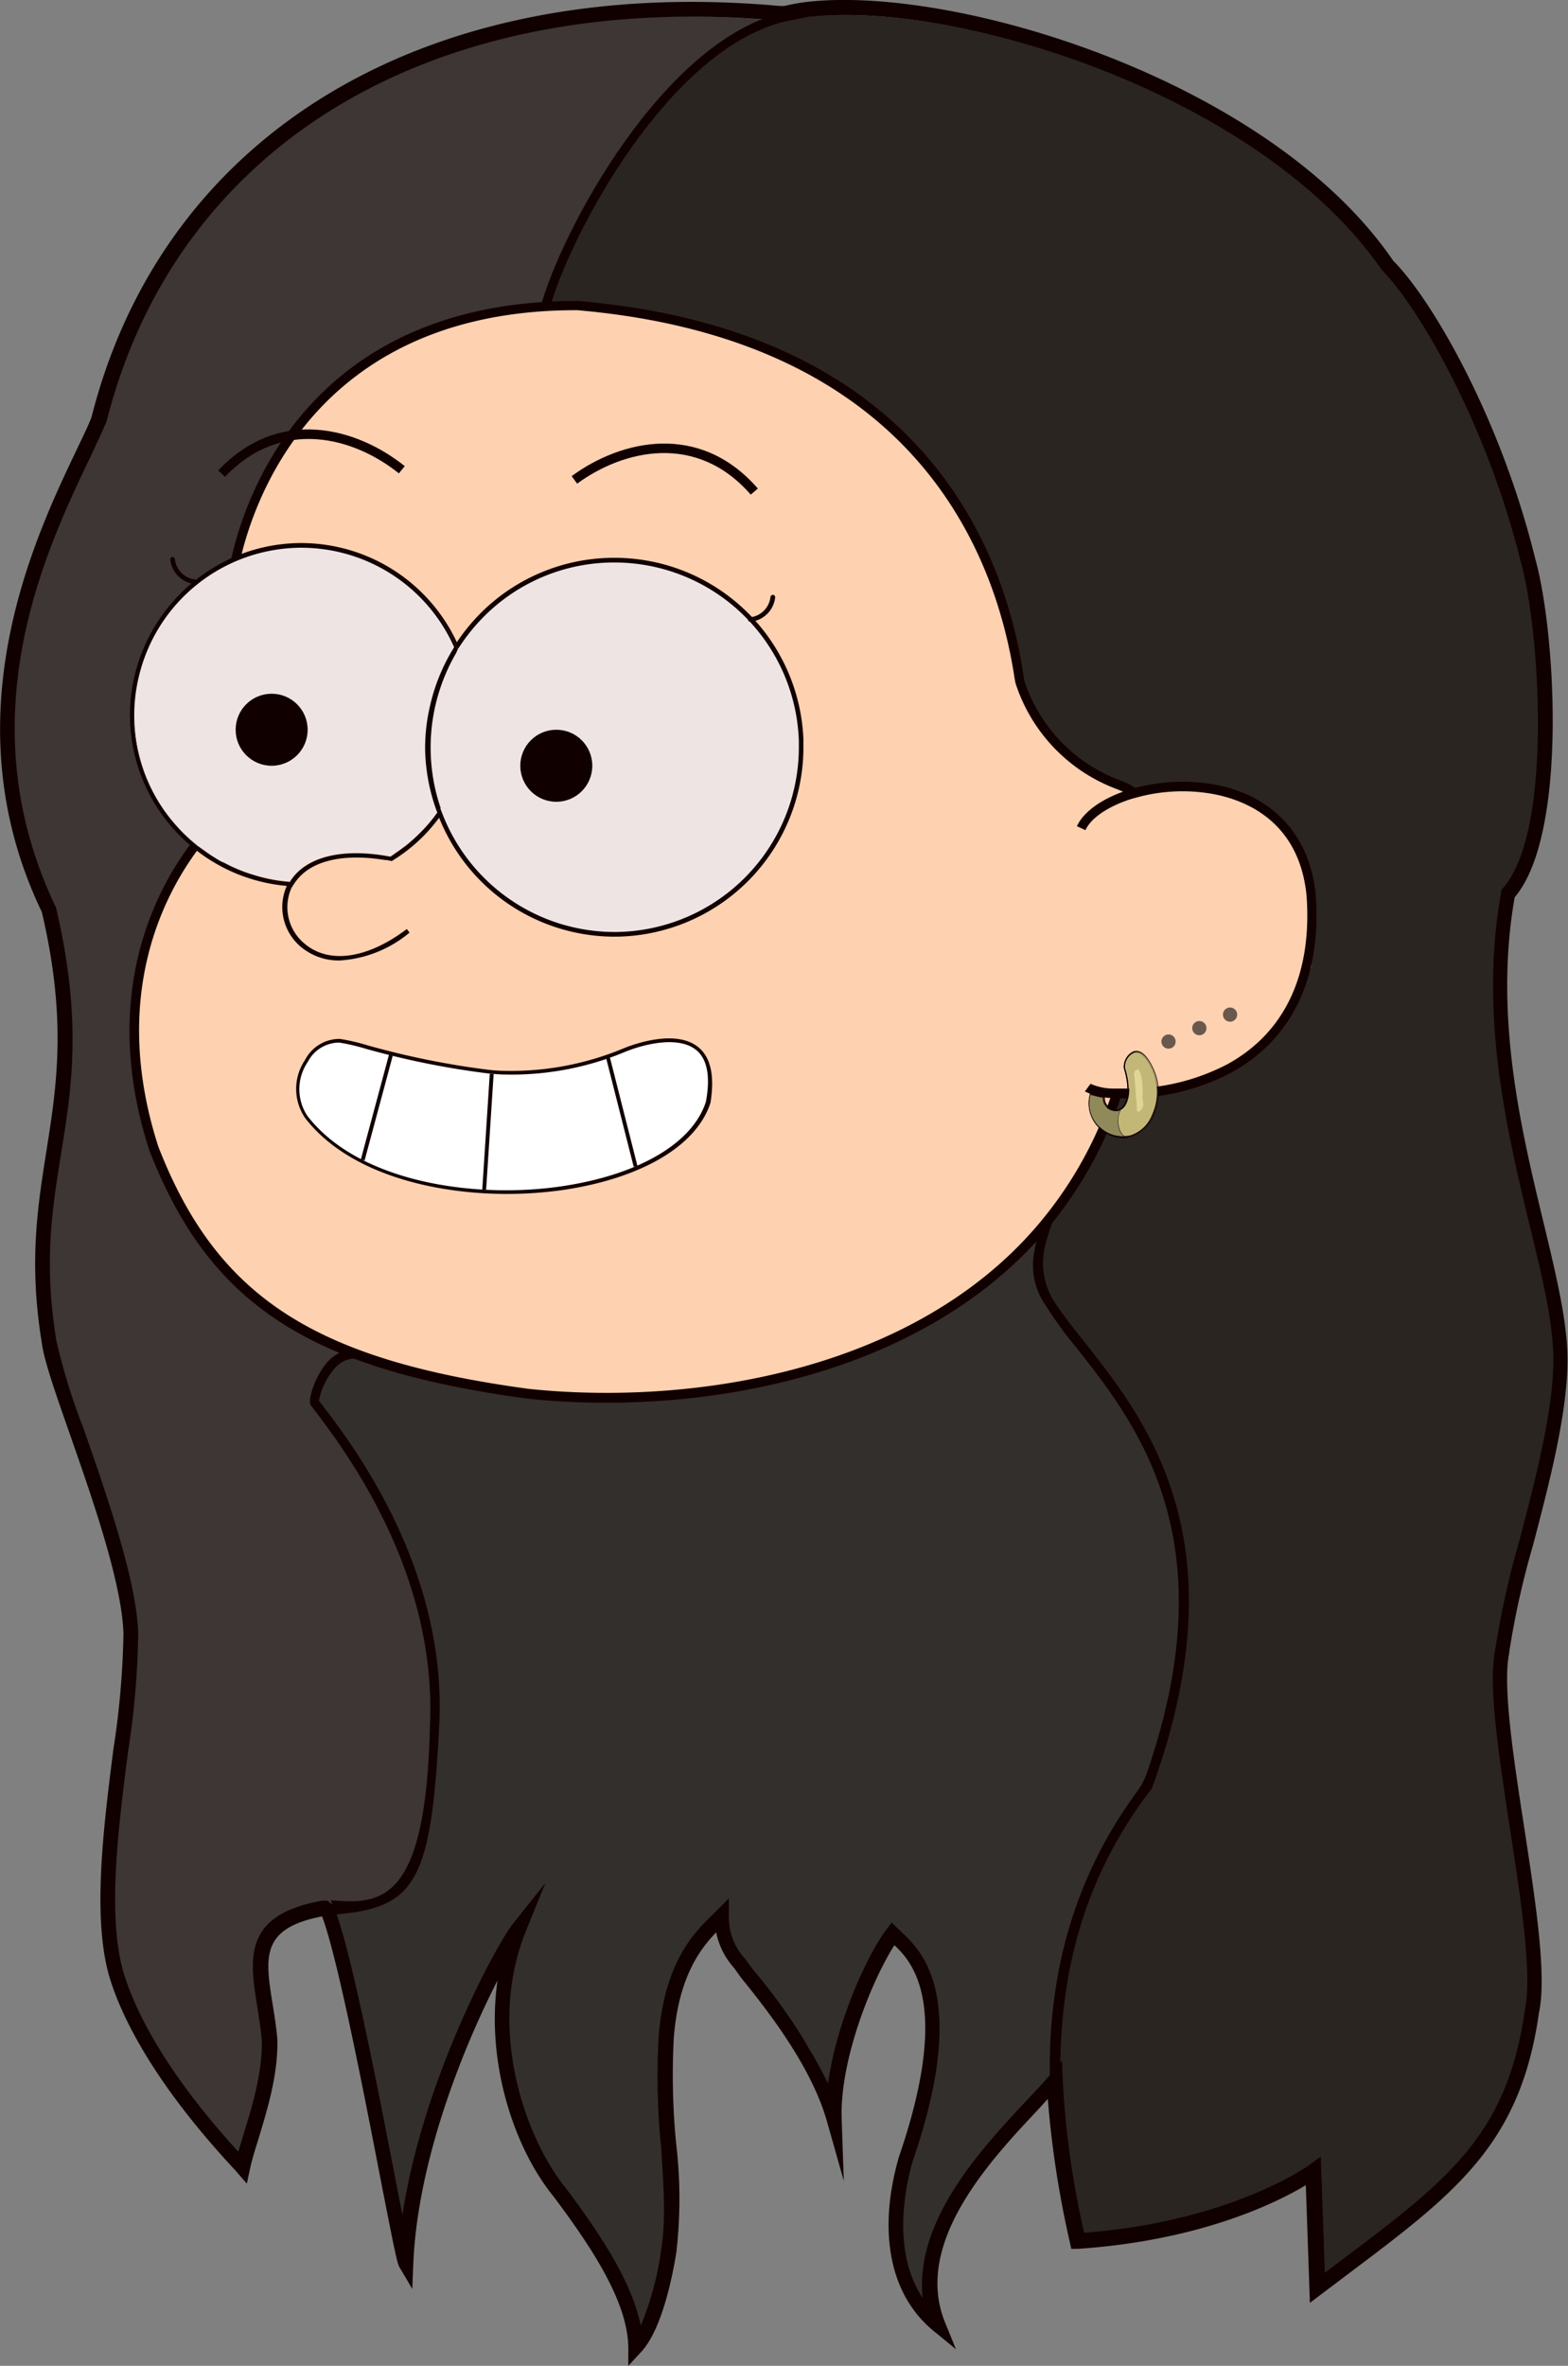 <svg xmlns="http://www.w3.org/2000/svg" viewBox="0 0 154.18 232.55"><rect x="0" y="0" width="154.18" height="232.55" fill="#808080" stroke="none"/><defs><style>.cls-1{fill:#332f2d;}.cls-2{fill:#3d3634;}.cls-3{fill:#2b2522;}.cls-4{fill:#100;}.cls-5{fill:#fed1b1;}.cls-6{fill:#fff;}.cls-7{fill:#efe4e4;}.cls-8{fill:none;}.cls-9{fill:#c3b777;}.cls-10{fill:#908a5b;}.cls-11{fill:#e0d596;}.cls-12{fill:#69584e;}</style></defs><g id="Layer_2" data-name="Layer 2"><g id="final_result" data-name="final result"><g id="Dio"><g id="Hair"><path class="cls-1" d="M104.06,118c.43,3.89,12.46,19.55,13.38,36.07.38,6.24-1.53,20.66-3.67,22.23-1.18.71-10.67,12.84-9.53,28-2.82,4.06-16.39,14.54-12.23,25-4.6-3.76-4.85-10.35-3.14-16.3,5.82-16.91.32-20.58-1.27-22.15-2.08,2.72-6.2,6.21-5.58,17.71-2-10.18-6-10.41-8.78-13.8-1.46-2.06-2.38-2.69-2.47-5.64-1.62,1.62-4.85,4.22-5.48,11.84s1.27,15.3.27,21.13c-.43,2.79-1.5,7.55-3.29,9.42-.06-4.71-3.71-10.2-7.46-15.23-4.29-5.24-7.9-16.35-4-25.93-1.65,2.07-10.53,18.29-11.14,32.88-.53-.9-5.92-32.43-8.07-35.44,3.7.44,8.65-2.52,9.08-11.87.27-3.93,2.93-17.59-4.35-28.41-1.35-1.85-3.77-7.39-5.82-9.83-.1-.56,1.88-5.38,4.46-4.73,3.89,1.36,12.82,4.38,22.29,4.26C71,137.39,82.33,134,85,132.67,91.92,129.81,102.26,122.06,104.06,118Z"/><path class="cls-2" d="M4.6,132.61c.45,4,7.76,20.48,8.05,28.64s-4.2,25.13-1.27,34.06S23,213,23.61,213.74c.59-2.78,2.81-7.85,2.67-12.54-.59-6.46-3.38-11.4,5.34-12.9,7.67-.52,10-2.46,10.84-18.84.67-15.32-8.46-27.32-11.83-31.68-.14-.28,1.07-5,4.2-4.76-.47-.4-8.77-3.77-10-5.83-.27-.45-1.14-.9-1.46-1.31-2-2.53-5-5.83-5.22-6.75S16.47,116,16,114.4c-.63-1.59-2.67-7.7-2.54-9.09-.21-1.57-.48-6.32-.1-7.3.12-3,1.74-7.8,3.13-10.53.39-.69.79-1.77.79-1.6S19,83.25,19,83.25a24.07,24.07,0,0,1-5.58-13.52c-.22-2.94,1-6.62,5.48-11.55.89-1,3.61-2.25,4.17-3A30.77,30.77,0,0,1,51.16,30.7c2.18-.46,2.38.4,3.14-1.61,8.25-18.22,16.15-25.37,22.78-27C39-1.62,15.89,16.72,9.49,42,6.67,49-5.86,68.43,4.6,90.25,9.26,110,1.83,115.58,4.6,132.61Z"/><path class="cls-3" d="M55.93,30.24c-2.44-.29-2.79,1.25-1.39-2.54,1.7-4.6,10.42-24.58,25-26.07S123.91,8.9,136.18,26.8c3.34,3.33,10.28,14.61,13.83,29,1.93,6.81,3.3,27.05-1.94,32.83-3.36,18.51,5.15,35.7,5.15,45.78,0,8.71-5,21.93-5.73,28.67-1.41,6.74,4.43,28.45,2.92,35.38-1.92,13.64-8.76,17.84-21.1,27.2l-.39-11.44S121,220,105.75,221c-2.69-12.39-5.43-29.43,6.87-45.36,12-33-10.17-42.82-10.93-50.83,1-7.33,14.11-18.32,9.33-46.83A18.4,18.4,0,0,1,99.54,65.65C95.63,43.12,79.18,32.11,55.93,30.24Z"/><path class="cls-4" d="M31.63,134.65c-.77,1.16-1.36,2.94-1.08,3.47,3.06,4,12.4,16.06,11.73,31.38-.38,17.42-4.68,17.75-9.76,17.28.21.31.2,1.22.46,1.4,7.86-.67,9.43-3.1,10.21-18.64s-8.71-27.83-11.83-31.85a6.72,6.72,0,0,1,1.71-3.36,2.63,2.63,0,0,1,2-.79l.61,0a16.17,16.17,0,0,0-2.07-.69A4.51,4.51,0,0,0,31.63,134.65Z"/><path class="cls-4" d="M54,30.49l-.87-.23C55.06,23,65.19,3.73,77.39,1.13l.19.89C65.76,4.53,55.89,23.41,54,30.49Z"/><path class="cls-4" d="M113.23,175.84l.06-.13c8.8-24.14-.49-36-6.63-43.76-1.17-1.48-2.21-2.8-3-4a7.06,7.06,0,0,1-.91-5.41,20.8,20.8,0,0,1,1.71-4.59c.73-1.5.2-.4,1-2.22l-1.36,2.3c-.83,1.81-.33.28-1,1.13a10,10,0,0,0-1.35,3.64,6.9,6.9,0,0,0,.66,4.86,39.11,39.11,0,0,0,3.47,4.85c5.93,7.54,14.84,18.87,6.87,41.82a6.88,6.88,0,0,1-1,1.85c-7.18,9.79-8.77,20.14-8.5,28.93l1-1.2C104.23,195.24,105.93,185.29,113.23,175.84Z"/><path class="cls-4" d="M61.78,232.55l0-1.81c-.06-4.48-3.55-9.76-7.32-14.8-3.93-4.8-6.7-13.23-5.54-21.27-3.2,6.24-7.84,17.46-8.28,27.81l-.1,2.51-1.28-2.17c-.2-.34-.46-1.56-1.85-8.68-1.69-8.74-4.22-21.74-5.74-25.77-6.05,1.18-5.6,4-4.87,8.6.18,1.08.36,2.23.47,3.43.1,3.5-1,7-1.87,9.89-.35,1.12-.65,2.09-.81,2.87l-.32,1.48-1-1.15c-.05-.07-.18-.21-.36-.4-7.69-8.3-10.77-14.52-12-18.28C9,189,10.13,180,11.14,172a82.46,82.46,0,0,0,1-11.46c-.17-4.95-3-13.08-5.29-19.62-1.44-4.11-2.57-7.36-2.75-9-1.28-7.85-.39-13.39.46-18.76,1-6.34,2.06-12.89-.45-23.52-9.16-19.07-.69-36.79,3.37-45.31C8.11,43,8.66,41.9,9,41c7.09-28,33-43.57,67.71-40.41h0l.27,0,.14,0A18.67,18.67,0,0,1,79.71.15C94.52-1.34,125,8.06,137,25.64c3.65,3.62,10.48,15.18,13.94,29.21,2,7,3.28,27.16-2,33.34-2.07,11.66.65,22.93,2.84,32,1.26,5.25,2.35,9.77,2.35,13.47,0,5.28-1.8,12.16-3.39,18.23a82.15,82.15,0,0,0-2.34,10.51v.08c-.67,3.19.41,10.25,1.46,17.07,1.16,7.54,2.25,14.67,1.46,18.32-1.82,12.91-8.21,17.72-18.81,25.69l-3.71,2.8-.4-11.57c-2.71,1.64-10.24,5.44-22.42,6.26l-.64,0-.14-.63a97.79,97.79,0,0,1-2.17-14.11l-1,1.1c-4.58,4.87-12.24,13-9.13,20.81L94,230.92l-2.23-1.83c-4.27-3.5-5.5-9.72-3.38-17.08,5.05-14.69,1.49-19-.44-20.81-2.1,3.24-5.39,11.14-5.19,17.08l.21,6.09-1.66-5.86c-1.46-5.17-5.5-10.5-8.41-14.07l-.72-1a7.45,7.45,0,0,1-1.76-3.5c-1.6,1.66-3.68,4.42-4.16,10.27a68.33,68.33,0,0,0,.24,10.63,45.57,45.57,0,0,1,0,10.57c-.27,1.71-1.3,7.51-3.49,9.81Zm-8.15-47.47-1.93,4.76c-4,9.95.25,20.73,3.9,25.19,3.38,4.51,6.53,9.22,7.4,13.57a29.22,29.22,0,0,0,2-7.41c.51-3,.24-6.49,0-10.22a68.66,68.66,0,0,1-.23-10.86c.6-7.35,3.56-10.22,5.33-11.94l1.57-1.57,0,1.72a6,6,0,0,0,1.62,4.25l.72,1a54.85,54.85,0,0,1,7.41,11.22c.84-6.1,3.91-12.73,5.75-15.14l.51-.67.91.88c2,1.87,6.77,6.27,1.14,22.62-.77,2.71-2,8.91,1,13.4C89.88,218.22,96.7,211,101,206.41c.85-.9,1.61-1.71,2.19-2.39l1.24-1.46.07,1.91a87.12,87.12,0,0,0,2.1,15c14.4-1.1,22.06-6.6,22.14-6.66l1.13-.83.4,11.43,1.43-1.09c10.64-8,16.5-12.41,18.24-24.76.74-3.44-.38-10.76-1.47-17.83-1.11-7.25-2.16-14.1-1.45-17.57a86.12,86.12,0,0,1,2.37-10.7c1.57-6,3.35-12.76,3.35-17.85,0-3.52-1.07-8-2.32-13.12-2.23-9.24-5-20.76-2.81-32.8l0-.21.14-.15c5-5.51,3.66-25.51,1.78-32.13-3.37-13.63-10.13-25.14-13.64-28.64C124,9.33,94.36.14,79.86,1.63q-.35,0-.69.09l-1.1.22h0l-.7.14h0l-.07-.33,0,.33-.7.07,0-.12c-33.87-3.08-59.2,12-66.12,39.4-.42,1-1,2.21-1.63,3.57C4.54,54-3.42,70.61,5.5,89.19,8.12,100.26,7.05,107,6,113.43c-.88,5.49-1.71,10.68-.46,18.33a60.75,60.75,0,0,0,2.68,8.67c2.31,6.63,5.19,14.88,5.37,20.06a82.07,82.07,0,0,1-1,11.7c-1,7.79-2.12,16.63-.3,22.16,1.16,3.53,4,9.34,11.14,17.15.15-.51.32-1.06.5-1.65.85-2.74,1.9-6.16,1.81-9.36-.11-1.12-.28-2.23-.45-3.29-.74-4.63-1.44-9,6.4-10.37l.51,0,.55.44c1.56,3.42,4.28,17.38,6.07,26.61.26,1.35.52,2.66.75,3.84,2-13.28,9.26-26.59,10.84-28.59Z"/></g><g id="Face"><path id="Skin" class="cls-5" d="M61,137.6l15.3-1.89,5.34-1.63,5.16-2,4.58-2.21L99,124.39l1.87-2.06s4.1-5,4.27-5.16,2.93-5.18,2.93-5.18,1.53-4.41,1.6-4.43,3-.36,3-.36l5.92-1.15,6.54-4.1,1-1.71,2.77-5.14.35-5.43-.84-5-2.11-3.55-3.93-2.68-6.76-1.2-4.13,1-2-1.13L104,73.27l-2.73-4-1.37-4.48-1.13-4.92-2.25-6.07-3-5L89.81,44,84.23,39.1,72.14,32.8l-9.76-2s-6.28-.76-6.35-.74-6.88.6-6.88.6-5.08,1.13-5.16,1.2-5.58,2.2-5.58,2.2L35,36.2l-4.7,4.73-2.94,4.14-3.53,7-.53,3.09L28.38,73,18.24,84.42l-2.87,5.4-1.71,6.24s-.4,6-.4,6.07.44,5.15.44,5.15l1.44,6.07,3.2,6.43,7.26,8.47,5.75,3.48,6.52,2.47,11.73,2.62,8,.78Z"/><path id="Outline" class="cls-4" d="M129.37,87.89c-.6-5.9-4.34-9.84-10.24-10.83a18.32,18.32,0,0,0-7.51.39,5.65,5.65,0,0,0-1.36-.7,15.66,15.66,0,0,1-9.54-9.84l-.07-.45c-1.86-12.52-10-34-43.83-36.88h-.1c-26.23,0-32.64,19.16-34,25.44l-.06.32c.34-.17.68-.33,1-.47,1.51-6.44,8-24.38,33-24.38h.09c33.13,2.86,41.14,23.85,43,36.11l.1.54A16.53,16.53,0,0,0,109.91,77.6l.52.22c-2.18.78-3.89,2-4.54,3.39l.84.39c.54-1.18,2.16-2.28,4.3-3,.28-.09.58-.17.88-.25A17,17,0,0,1,119,78c3.21.53,8.71,2.54,9.47,10,.57,7.74-2.11,13.47-7.73,16.58A21.17,21.17,0,0,1,110.48,107c-.34,0-.66,0-1,0a5.5,5.5,0,0,1-2.25-.47l-.55.75a5.91,5.91,0,0,0,2.5.64,38.81,38.81,0,0,1-8.49,14C88.16,135.12,67.31,138.12,52,136.52c-21.16-2.86-30.7-9.09-36.43-23.81-4.68-14.49.36-24.45,3.86-29.17L18.73,83l-.2.24c-3.6,4.93-8.6,15.12-3.85,29.83,5.89,15.11,15.62,21.5,37.2,24.41a73.57,73.57,0,0,0,7.73.4c14.29,0,31-4,41.78-15.3a39.55,39.55,0,0,0,8.78-14.62l.61,0a22.18,22.18,0,0,0,10.38-2.57C125.32,103.06,130.12,98.16,129.37,87.89Z"/></g><g id="Eyebrows"><path class="cls-4" d="M73.82,48.62C68.5,42.5,61.3,44.21,56.75,47.54l-.54-.74c4.86-3.56,12.57-5.37,18.31,1.22Z"/><path class="cls-4" d="M22.12,46.87l-.66-.63c6-6.34,13.64-4.19,18.34-.42l-.58.71C34.83,43,27.71,41,22.12,46.87Z"/></g><g id="_3" data-name="3"><path class="cls-6" d="M68.34,103.14c-1.61-1.21-4.61-.67-6.88.24a29,29,0,0,1-11.82,2.24c-.55,0-1.11-.05-1.69-.11a81.33,81.33,0,0,1-12-2.42,20.08,20.08,0,0,0-2.61-.61h0a3.49,3.49,0,0,0-3.1,1.89,4.75,4.75,0,0,0-.05,5.31c5.07,6.57,16.54,8.19,25.06,6.92,7.54-1.13,12.82-4.22,14.13-8.29C69.89,105.78,69.53,104,68.34,103.14Z"/><path class="cls-4" d="M68.57,102.86c-2.19-1.65-6.11-.28-7.26.19a28.73,28.73,0,0,1-11.67,2.21,15.58,15.58,0,0,1-1.65-.11,80.74,80.74,0,0,1-11.89-2.41,19.61,19.61,0,0,0-2.68-.62A3.81,3.81,0,0,0,30,104.18a5.08,5.08,0,0,0,0,5.71h0c3.38,4.39,9.55,6.61,15.82,7.26a39.2,39.2,0,0,0,9.6-.19c7.69-1.15,13.08-4.34,14.44-8.56C70.29,105.71,69.88,103.85,68.57,102.86Zm.84,5.45c-1.31,4.07-6.59,7.16-14.13,8.29-8.52,1.27-20-.35-25.06-6.92a4.75,4.75,0,0,1,.05-5.31,3.49,3.49,0,0,1,3.1-1.89h0a20.08,20.08,0,0,1,2.61.61,81.33,81.33,0,0,0,12,2.42c.58.06,1.14.1,1.69.11a29,29,0,0,0,11.82-2.24c2.27-.91,5.27-1.45,6.88-.24C69.53,104,69.89,105.78,69.41,108.31Z"/><line class="cls-6" x1="47.61" y1="116.94" x2="48.35" y2="105.55"/><polygon class="cls-4" points="47.42 116.93 48.16 105.54 48.54 105.56 47.8 116.95 47.42 116.93"/><line class="cls-6" x1="59.8" y1="104" x2="62.49" y2="114.65"/><polygon class="cls-4" points="62.31 114.69 59.61 104.04 59.98 103.97 62.68 114.61 62.31 114.69"/><line class="cls-6" x1="38.43" y1="103.72" x2="35.66" y2="114.02"/><polygon class="cls-4" points="35.85 114.07 35.48 113.97 38.25 103.67 38.62 103.77 35.85 114.07"/><g id="eye_base" data-name="eye base"><circle class="cls-7" cx="60.47" cy="73.52" r="18.43"/><path class="cls-8" d="M24.48,85.82A18,18,0,0,1,22.41,85,15.76,15.76,0,0,0,24.48,85.82Z"/><path class="cls-8" d="M17.85,81.7A18.5,18.5,0,0,0,19.23,83c.15.12.31.21.46.32A16.48,16.48,0,0,1,17.85,81.7Z"/><path class="cls-8" d="M40.06,83c-.19.16-.39.3-.59.45C39.67,83.26,39.87,83.12,40.06,83Z"/><path class="cls-8" d="M28.44,86.65h0s0,0,0-.05A16.69,16.69,0,0,1,24.93,86,15.7,15.7,0,0,0,28.44,86.65Z"/><path class="cls-8" d="M21.67,84.61c-.31-.18-.61-.37-.91-.56C21.06,84.24,21.36,84.43,21.67,84.61Z"/><path class="cls-8" d="M38.39,84.17h0l.32-.22-.36.22Z"/><path class="cls-7" d="M38.35,84.17l.36-.22c.26-.17.51-.36.76-.54s.4-.29.59-.45a14.77,14.77,0,0,0,1.32-1.19A15.58,15.58,0,0,0,43,79.88a18.6,18.6,0,0,1-1.15-6.23,18.23,18.23,0,0,1,.51-4.38,18.6,18.6,0,0,1,2.32-5.69,16.45,16.45,0,0,0-15-9.74h-.19A16.35,16.35,0,0,0,19.69,83.3c.34.26.7.51,1.07.75s.6.38.91.56.49.24.74.36a18,18,0,0,0,2.07.85l.45.14a16.69,16.69,0,0,0,3.56.64C30,84.18,33.63,83.27,38.35,84.17Z"/><path class="cls-7" d="M44.63,63.58h0c.08.18.15.36.22.53C44.78,63.94,44.71,63.76,44.63,63.58Z"/><path class="cls-8" d="M28.25,87a1.19,1.19,0,0,0-.09.15h0A1.19,1.19,0,0,1,28.25,87Z"/><path class="cls-7" d="M43.28,79.43c-.1.15-.22.3-.33.45h0C43.06,79.73,43.18,79.58,43.28,79.43Z"/><path class="cls-4" d="M24.93,86l-.45-.14Z"/><path class="cls-4" d="M13.67,66.43A16.46,16.46,0,0,1,29.45,53.84h.19a16.45,16.45,0,0,1,15,9.74h0c.08.18.15.36.22.53a1.76,1.76,0,0,0,.14-.23A16.55,16.55,0,1,0,17.85,81.7a16.26,16.26,0,0,1-4.18-15.27Z"/><path class="cls-4" d="M39.47,83.41c-.25.18-.5.37-.76.54C39,83.78,39.22,83.59,39.47,83.41Z"/><path class="cls-4" d="M22.41,85c-.25-.12-.5-.23-.74-.36C21.91,84.74,22.16,84.85,22.41,85Z"/><path class="cls-4" d="M20.76,84.05c-.37-.24-.73-.49-1.07-.75C20,83.56,20.39,83.81,20.76,84.05Z"/><path class="cls-4" d="M43,79.88h0a15.58,15.58,0,0,1-1.57,1.89A14.77,14.77,0,0,1,40.06,83a16.59,16.59,0,0,0,3.24-3.5l0,0C43.18,79.58,43.06,79.73,43,79.88Z"/><path class="cls-4" d="M79,72.71A18.59,18.59,0,0,0,60.42,54.83h-.21a18.56,18.56,0,0,0-13.11,5.6,19.23,19.23,0,0,0-2.18,2.7,16.91,16.91,0,0,0-15.28-9.75h-.19a16.84,16.84,0,0,0-6.24,1.28c-.35.14-.7.3-1,.47l-.31.16a17,17,0,0,0-8.67,11.16,16.63,16.63,0,0,0-.45,4,16.81,16.81,0,0,0,5.41,12.18l.12.11.68.59a16.85,16.85,0,0,0,9.21,3.75,1.19,1.19,0,0,1,.09-.15,1.19,1.19,0,0,0-.09.15h0a5.1,5.1,0,0,0,1.47,6.06,5.78,5.78,0,0,0,3.72,1.27,11.81,11.81,0,0,0,6.88-2.74L40,91.32c-3.85,2.91-7.6,3.46-10,1.48a4.65,4.65,0,0,1-1.35-5.5c0-.06.08-.11.11-.17a5,5,0,0,1,.29-.45h0l.05-.06c1.46-2,4.6-2.76,8.72-2.09h0c.24,0,.46.06.7.11l.14-.09a16.45,16.45,0,0,0,3.08-2.47,18,18,0,0,0,1.44-1.7A18.59,18.59,0,0,0,60.41,92.07h.21A18.63,18.63,0,0,0,79,73.24C79,73.06,79,72.89,79,72.71ZM60.62,91.61h-.21A18.17,18.17,0,0,1,43.48,79.94c-.06-.16-.13-.32-.18-.48A16.59,16.59,0,0,1,40.06,83c-.19.16-.39.3-.59.45s-.5.37-.76.54l-.32.22h0c-4.72-.9-8.32,0-9.86,2.43,0,0,0,0,0,.05h0A15.7,15.7,0,0,1,24.93,86l-.45-.14A15.76,15.76,0,0,1,22.41,85c-.25-.12-.5-.23-.74-.36s-.61-.37-.91-.56-.73-.49-1.07-.75c-.15-.11-.31-.2-.46-.32a18.5,18.5,0,0,1-1.38-1.28A16.55,16.55,0,1,1,45,63.88c0-.09.1-.19.16-.28h0a18.75,18.75,0,0,1,2.28-2.85,18.05,18.05,0,0,1,12.78-5.46h.21A18.14,18.14,0,0,1,78.55,72.85c0,.13,0,.26,0,.4A18.18,18.18,0,0,1,60.62,91.61Z"/><path class="cls-4" d="M42.31,69.27a18.23,18.23,0,0,0-.51,4.38A18.6,18.6,0,0,0,43,79.88c.11-.15.23-.3.33-.45a18.44,18.44,0,0,1,1.57-15.32c-.07-.17-.14-.35-.22-.53A18.6,18.6,0,0,0,42.31,69.27Z"/></g><circle class="cls-4" cx="54.7" cy="75.27" r="3.54"/><circle class="cls-4" cx="26.71" cy="71.73" r="3.54"/><path class="cls-4" d="M19.13,57.4h0A2.71,2.71,0,0,1,16.74,55a.22.22,0,0,1,.21-.25.26.26,0,0,1,.25.21,2.26,2.26,0,0,0,1.95,2,.23.23,0,0,1,0,.46Z"/><path class="cls-4" d="M73.85,61.11h0a2.7,2.7,0,0,0,2.37-2.39.23.23,0,0,0-.21-.25.25.25,0,0,0-.25.21,2.27,2.27,0,0,1-2,2,.23.23,0,0,0-.21.25A.24.24,0,0,0,73.85,61.11Z"/></g><g id="dio-2" data-name="dio"><path class="cls-9" d="M111.23,111.58a3.47,3.47,0,0,0,2.09-2,5.42,5.42,0,0,0,0-4.51c-.58-1.26-1.22-1.83-1.82-1.59a1.51,1.51,0,0,0-.81,1.45c.62,2.06.32,3.38-.17,3.92a.93.93,0,0,1-.32.24c0,.11-.09.22-.12.32a2.61,2.61,0,0,0-.12.79,2.64,2.64,0,0,0,.17.88,1.32,1.32,0,0,0,.33.5.39.39,0,0,0,.1.08A2.92,2.92,0,0,0,111.23,111.58Z"/><path class="cls-4" d="M113.47,109.67a5.61,5.61,0,0,0-.06-4.64c-.79-1.73-1.53-1.86-2-1.67a1.66,1.66,0,0,0-.9,1.65c.6,2,.32,3.25-.14,3.76a.64.64,0,0,1-.17.16V109c.66-.4,1.06-1.81.39-4-.24-.68,1.24-3.29,2.77.09,1.32,2.9,0,6-2.08,6.58a3.41,3.41,0,0,1-.61.11.54.54,0,0,0,.31,0v0l.33-.08A3.62,3.62,0,0,0,113.47,109.67Z"/><path class="cls-4" d="M110.47,108.88c.49-.54.79-1.86.17-3.92a1.51,1.51,0,0,1,.81-1.45c.6-.24,1.24.33,1.82,1.59a5.42,5.42,0,0,1,0,4.51,3.47,3.47,0,0,1-2.09,2,2.92,2.92,0,0,1-.72.11.61.61,0,0,0,.14.07,3.41,3.41,0,0,0,.61-.11c2.06-.59,3.4-3.68,2.08-6.58-1.53-3.38-3-.77-2.77-.09.67,2.23.27,3.64-.39,4l0,.1A.93.93,0,0,0,110.47,108.88Z"/><path class="cls-10" d="M110.08,111.11a2.64,2.64,0,0,1-.17-.88,2.61,2.61,0,0,1,.12-.79c0-.1.09-.21.12-.32a.84.84,0,0,1-.54.08,1.25,1.25,0,0,1-1.18-1.29,7.49,7.49,0,0,1-.79-.18l-.41-.1a3.21,3.21,0,0,0,.87,3.12,3.27,3.27,0,0,0,2.41.94.39.39,0,0,1-.1-.08A1.32,1.32,0,0,1,110.08,111.11Z"/><path class="cls-4" d="M110.65,111.76a3.35,3.35,0,0,1-3.48-4.23c.42.09.9.25,1.34.31a1.18,1.18,0,0,0,1.12,1.28.76.76,0,0,0,.55-.1v-.09a.7.7,0,0,1-.54.11,1.1,1.1,0,0,1-1-1.2v-.07h-.06a6.65,6.65,0,0,1-.84-.18l-.49-.13h-.08l0,.07a3.38,3.38,0,0,0,.9,3.36,4.61,4.61,0,0,0,.55.44,3.43,3.43,0,0,0,2.41.5v0A.54.54,0,0,1,110.65,111.76Z"/><path class="cls-4" d="M109.63,109.12a1.18,1.18,0,0,1-1.12-1.28c-.44-.06-.92-.22-1.34-.31a3.35,3.35,0,0,0,3.48,4.23.61.61,0,0,1-.14-.07,3.27,3.27,0,0,1-2.41-.94,3.21,3.21,0,0,1-.87-3.12l.41.1a7.49,7.49,0,0,0,.79.18,1.25,1.25,0,0,0,1.18,1.29.84.84,0,0,0,.54-.08l0-.1A.76.76,0,0,1,109.63,109.12Z"/><path class="cls-11" d="M111.54,105.39a.85.85,0,0,0,0,.39l.06.72.19,2.39a.64.64,0,0,0,0,.24.26.26,0,0,0,.18.16.88.88,0,0,0,.44-.74,3.07,3.07,0,0,0-.06-.52,3.87,3.87,0,0,1,0-.59,7.37,7.37,0,0,0-.1-1.48,2,2,0,0,0-.25-.75C111.87,105,111.61,105.21,111.54,105.39Z"/><circle class="cls-12" cx="114.9" cy="102.38" r="0.7"/><circle class="cls-12" cx="117.93" cy="101.06" r="0.7"/><circle class="cls-12" cx="120.95" cy="99.73" r="0.7"/></g></g></g></g></svg>